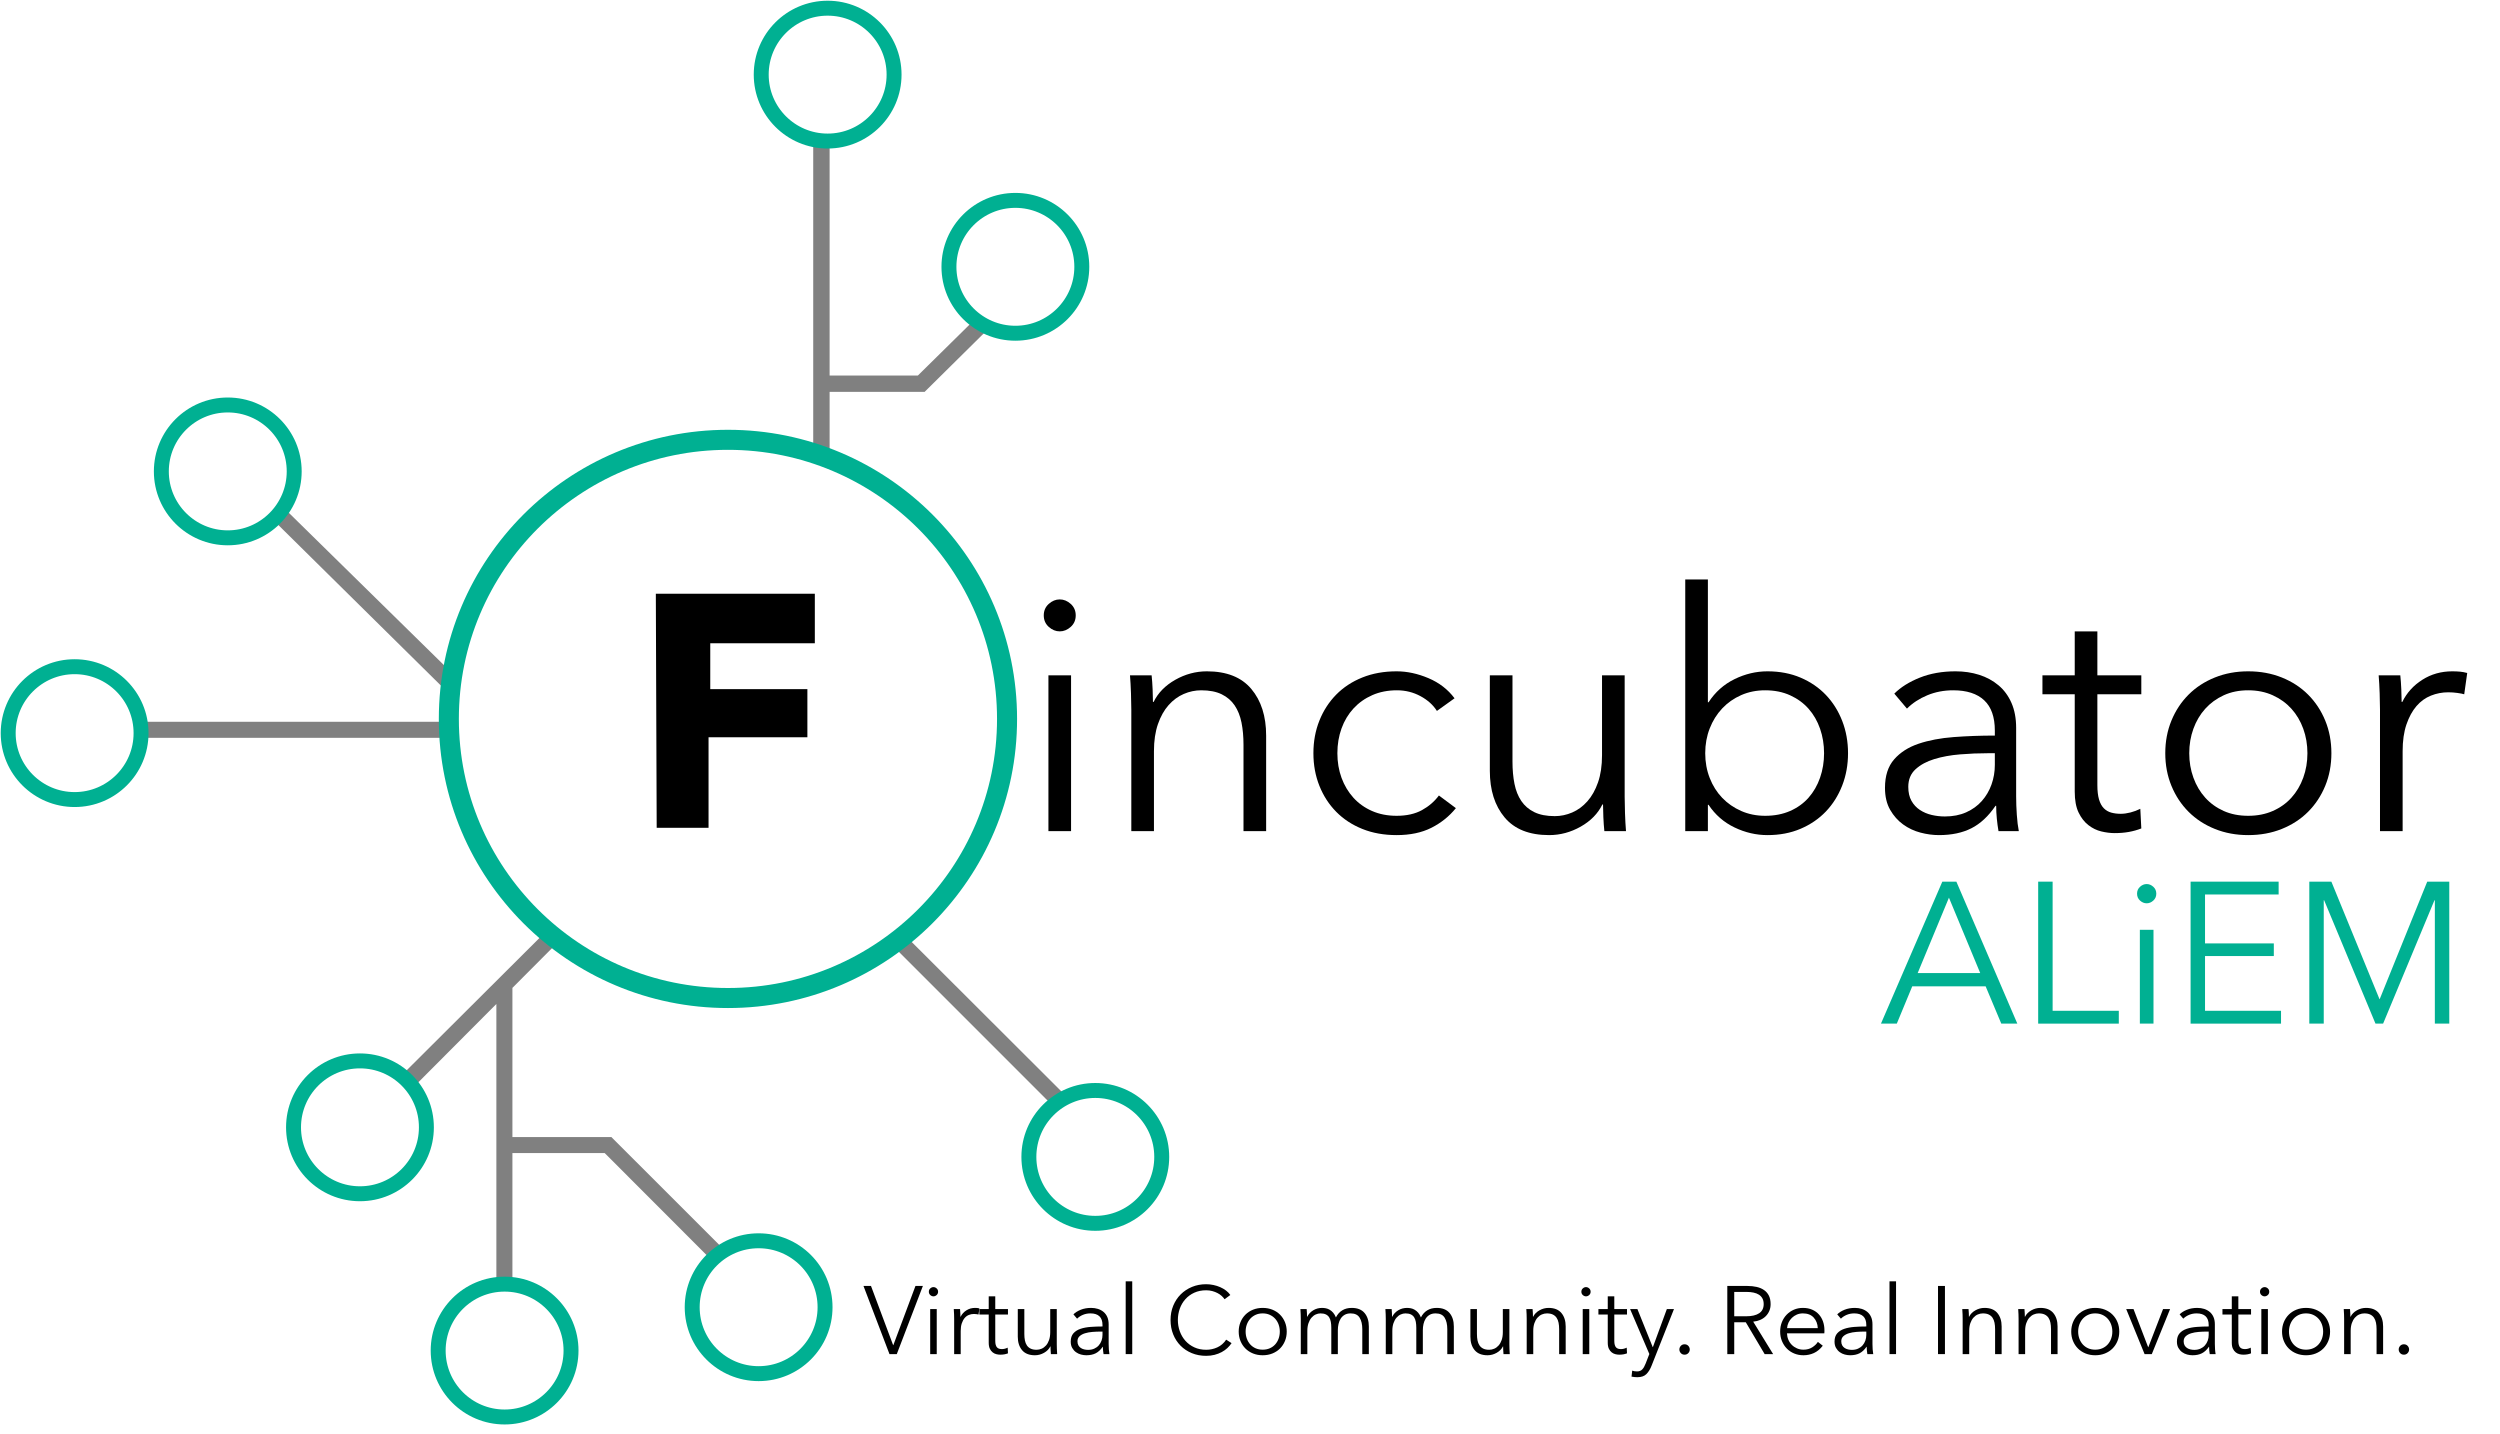 <?xml version="1.0" encoding="UTF-8"?>
<!DOCTYPE svg PUBLIC "-//W3C//DTD SVG 1.1//EN" "http://www.w3.org/Graphics/SVG/1.1/DTD/svg11.dtd">
<svg version="1.1" xmlns="http://www.w3.org/2000/svg" xmlns:xlink="http://www.w3.org/1999/xlink" x="0" y="0" width="610" height="350" viewBox="0, 0, 610, 350">
  <g id="Main">
    <g id="Connectors">
      <path d="M34.688,176.114 L34.688,180.028 L108.645,180.028 L108.645,176.114 L34.688,176.114 z" fill="#808080" id="path5939"/>
      <path d="M198.426,33.585 L198.426,110.757 L202.426,110.757 L202.426,95.622 L225.566,95.622 L225.567,95.622 L225.584,95.64 L241.484,79.918 L238.401,77.395 L223.963,91.623 L202.426,91.623 L202.426,33.585 L198.426,33.585 z" fill="#808080" id="path5941"/>
      <path d="M220.428,227.821 L217.662,230.59 L257.303,270.232 L260.737,268.056 z" fill="#808080" id="path5965"/>
      <path d="M133.171,227.328 L97.776,262.601 L99.952,266.208 L121.115,244.972 L121.115,314.3 L125.029,314.3 L125.029,281.355 L147.551,281.355 L174.173,308.008 L177.262,305.512 L149.226,277.493 L149.226,277.441 L125.029,277.441 L125.029,241.045 L135.941,230.095 L133.171,227.328 z" fill="#808080" id="path5971"/>
      <path d="M69.737,124.405 L66.993,127.196 L109.871,169.541 L110.588,164.513 z" fill="#808080" id="path5986"/>
    </g>
    <path d="M160.023,144.868 L198.818,144.868 L198.818,156.961 L173.304,156.961 L173.304,168.146 L197.001,168.146 L197.001,179.889 L172.885,179.889 L172.885,201.978 L160.232,201.978 z" fill="#000000" id="path5990"/>
    <path d="M245.72,175.415 C245.72,213.027 215.23,243.517 177.619,243.517 C140.007,243.517 109.517,213.027 109.517,175.415 C109.517,137.804 140.007,107.314 177.619,107.314 C215.23,107.314 245.72,137.804 245.72,175.415 z" fill-opacity="0" stroke="#00B092" stroke-width="4.89" id="path5908"/>
    <g id="Nodes">
      <path d="M263.961,65.1 C263.961,74.052 256.704,81.309 247.752,81.309 C238.8,81.309 231.543,74.052 231.543,65.1 C231.543,56.148 238.8,48.892 247.752,48.892 C256.704,48.892 263.961,56.148 263.961,65.1 z" fill-opacity="0" stroke="#00B092" stroke-width="3.646" id="path5910"/>
      <path d="M71.785,115.022 C71.785,123.974 64.528,131.231 55.576,131.231 C46.624,131.231 39.368,123.974 39.368,115.022 C39.368,106.071 46.624,98.814 55.576,98.814 C64.528,98.814 71.785,106.071 71.785,115.022 z" fill-opacity="0" stroke="#00B092" stroke-width="3.646" id="circle5912"/>
      <path d="M34.417,178.883 C34.417,187.835 27.16,195.092 18.209,195.092 C9.257,195.092 2,187.835 2,178.883 C2,169.932 9.257,162.675 18.209,162.675 C27.16,162.675 34.417,169.932 34.417,178.883 z" fill-opacity="0" stroke="#00B092" stroke-width="3.646" id="circle5914"/>
      <path d="M104.039,275.068 C104.039,284.02 96.782,291.277 87.831,291.277 C78.879,291.277 71.622,284.02 71.622,275.068 C71.622,266.116 78.879,258.859 87.831,258.859 C96.782,258.859 104.039,266.116 104.039,275.068 z" fill-opacity="0" stroke="#00B092" stroke-width="3.646" id="circle5916"/>
      <path d="M139.331,329.538 C139.331,338.489 132.074,345.746 123.122,345.746 C114.17,345.746 106.914,338.489 106.914,329.538 C106.914,320.586 114.17,313.329 123.122,313.329 C132.074,313.329 139.331,320.586 139.331,329.538 z" fill-opacity="0" stroke="#00B092" stroke-width="3.646" id="circle5918"/>
      <path d="M201.313,318.96 C201.313,327.912 194.057,335.169 185.105,335.169 C176.153,335.169 168.896,327.912 168.896,318.96 C168.896,310.008 176.153,302.751 185.105,302.751 C194.057,302.751 201.313,310.008 201.313,318.96 z" fill-opacity="0" stroke="#00B092" stroke-width="3.646" id="circle5920"/>
      <path d="M283.463,282.284 C283.463,291.236 276.206,298.493 267.254,298.493 C258.302,298.493 251.046,291.236 251.046,282.284 C251.046,273.333 258.302,266.076 267.254,266.076 C276.206,266.076 283.463,273.333 283.463,282.284 z" fill-opacity="0" stroke="#00B092" stroke-width="3.646" id="circle5922"/>
      <path d="M218.154,18.209 C218.154,27.16 210.897,34.417 201.946,34.417 C192.994,34.417 185.737,27.16 185.737,18.209 C185.737,9.257 192.994,2 201.946,2 C210.897,2 218.154,9.257 218.154,18.209 z" fill-opacity="0" stroke="#00B092" stroke-width="3.646" id="circle5935"/>
    </g>
    <g id="Text">
      <path d="M217.924,328.217 L217.971,328.217 L223.373,313.773 L225.182,313.773 L218.817,330.402 L217.032,330.402 L210.69,313.773 L212.522,313.773 z" fill="#000000"/>
      <path d="M228.564,330.402 L226.967,330.402 L226.967,319.41 L228.564,319.41 z M228.893,315.182 Q228.893,315.675 228.54,315.992 Q228.188,316.309 227.765,316.309 Q227.343,316.309 226.99,315.992 Q226.638,315.675 226.638,315.182 Q226.638,314.689 226.99,314.372 Q227.343,314.055 227.765,314.055 Q228.188,314.055 228.54,314.372 Q228.893,314.689 228.893,315.182 z" fill="#000000"/>
      <path d="M232.815,321.829 Q232.815,321.383 232.792,320.678 Q232.768,319.973 232.721,319.41 L234.248,319.41 Q234.295,319.856 234.318,320.396 Q234.342,320.936 234.342,321.289 L234.389,321.289 Q234.858,320.326 235.798,319.727 Q236.737,319.128 237.912,319.128 Q238.217,319.128 238.464,319.151 Q238.71,319.175 238.969,319.245 L238.757,320.748 Q238.616,320.701 238.288,320.654 Q237.959,320.607 237.63,320.607 Q236.996,320.607 236.409,320.842 Q235.821,321.077 235.387,321.582 Q234.952,322.087 234.682,322.874 Q234.412,323.661 234.412,324.765 L234.412,330.402 L232.815,330.402 L232.815,321.829 z" fill="#000000"/>
      <path d="M245.944,320.748 L242.844,320.748 L242.844,327.16 Q242.844,327.771 242.961,328.17 Q243.079,328.57 243.302,328.793 Q243.525,329.016 243.83,329.098 Q244.136,329.18 244.488,329.18 Q244.817,329.18 245.181,329.086 Q245.545,328.992 245.874,328.828 L245.944,330.214 Q245.522,330.378 245.064,330.46 Q244.606,330.542 244.065,330.542 Q243.619,330.542 243.126,330.425 Q242.633,330.308 242.21,329.979 Q241.787,329.65 241.517,329.086 Q241.247,328.523 241.247,327.607 L241.247,320.748 L238.969,320.748 L238.969,319.41 L241.247,319.41 L241.247,316.309 L242.844,316.309 L242.844,319.41 L245.944,319.41 z" fill="#000000"/>
      <path d="M256.419,330.402 Q256.372,329.955 256.349,329.415 Q256.326,328.875 256.326,328.523 L256.279,328.523 Q255.809,329.486 254.752,330.084 Q253.695,330.683 252.521,330.683 Q250.43,330.683 249.385,329.439 Q248.34,328.194 248.34,326.15 L248.34,319.41 L249.937,319.41 L249.937,325.493 Q249.937,326.362 250.078,327.066 Q250.219,327.771 250.559,328.276 Q250.9,328.781 251.475,329.063 Q252.051,329.345 252.92,329.345 Q253.554,329.345 254.153,329.086 Q254.752,328.828 255.222,328.299 Q255.691,327.771 255.973,326.961 Q256.255,326.15 256.255,325.046 L256.255,319.41 L257.852,319.41 L257.852,327.982 Q257.852,328.429 257.876,329.133 Q257.899,329.838 257.946,330.402 z" fill="#000000"/>
      <path d="M269.009,323.308 Q269.009,321.876 268.257,321.171 Q267.505,320.467 266.073,320.467 Q265.086,320.467 264.241,320.819 Q263.395,321.171 262.808,321.758 L261.915,320.701 Q262.597,320.02 263.712,319.574 Q264.828,319.128 266.237,319.128 Q267.13,319.128 267.905,319.374 Q268.68,319.621 269.267,320.114 Q269.854,320.607 270.183,321.359 Q270.512,322.111 270.512,323.121 L270.512,327.935 Q270.512,328.57 270.559,329.251 Q270.606,329.932 270.7,330.402 L269.267,330.402 Q269.196,330.002 269.149,329.533 Q269.102,329.063 269.102,328.617 L269.055,328.617 Q268.304,329.72 267.353,330.202 Q266.401,330.683 265.063,330.683 Q264.429,330.683 263.759,330.507 Q263.09,330.331 262.538,329.932 Q261.986,329.533 261.622,328.898 Q261.258,328.264 261.258,327.348 Q261.258,326.08 261.904,325.34 Q262.55,324.6 263.63,324.236 Q264.71,323.872 266.108,323.766 Q267.505,323.661 269.009,323.661 z M268.539,324.906 Q267.552,324.906 266.554,324.988 Q265.556,325.07 264.746,325.317 Q263.935,325.563 263.419,326.033 Q262.902,326.503 262.902,327.278 Q262.902,327.865 263.125,328.264 Q263.348,328.663 263.724,328.91 Q264.1,329.157 264.558,329.262 Q265.016,329.368 265.485,329.368 Q266.331,329.368 266.989,329.074 Q267.646,328.781 268.093,328.276 Q268.539,327.771 268.774,327.113 Q269.009,326.456 269.009,325.728 L269.009,324.906 z" fill="#000000"/>
      <path d="M276.266,330.401 L274.669,330.401 L274.669,312.645 L276.266,312.645 z" fill="#000000"/>
      <path d="M300.505,327.724 Q300.082,328.358 299.483,328.922 Q298.884,329.486 298.097,329.908 Q297.31,330.331 296.359,330.578 Q295.408,330.824 294.28,330.824 Q292.402,330.824 290.804,330.167 Q289.207,329.509 288.056,328.346 Q286.906,327.184 286.26,325.587 Q285.614,323.99 285.614,322.087 Q285.614,320.185 286.271,318.588 Q286.929,316.99 288.092,315.828 Q289.254,314.665 290.84,314.008 Q292.425,313.35 294.28,313.35 Q295.196,313.35 296.077,313.538 Q296.958,313.726 297.733,314.066 Q298.508,314.407 299.142,314.888 Q299.776,315.37 300.199,315.981 L298.79,317.014 Q298.532,316.615 298.097,316.215 Q297.663,315.816 297.075,315.511 Q296.488,315.205 295.795,315.018 Q295.103,314.83 294.304,314.83 Q292.683,314.83 291.403,315.417 Q290.123,316.004 289.231,317.002 Q288.338,318 287.869,319.316 Q287.399,320.631 287.399,322.087 Q287.399,323.543 287.88,324.859 Q288.362,326.174 289.254,327.172 Q290.147,328.17 291.427,328.757 Q292.707,329.345 294.304,329.345 Q295.737,329.345 297.028,328.757 Q298.32,328.17 299.189,326.878 z" fill="#000000"/>
      <path d="M313.963,324.906 Q313.963,326.15 313.528,327.207 Q313.094,328.264 312.318,329.039 Q311.543,329.814 310.463,330.249 Q309.383,330.683 308.091,330.683 Q306.823,330.683 305.742,330.249 Q304.662,329.814 303.887,329.039 Q303.112,328.264 302.677,327.207 Q302.243,326.15 302.243,324.906 Q302.243,323.661 302.677,322.604 Q303.112,321.547 303.887,320.772 Q304.662,319.997 305.742,319.562 Q306.823,319.128 308.091,319.128 Q309.383,319.128 310.463,319.562 Q311.543,319.997 312.318,320.772 Q313.094,321.547 313.528,322.604 Q313.963,323.661 313.963,324.906 z M312.271,324.906 Q312.271,323.99 311.978,323.179 Q311.684,322.369 311.144,321.77 Q310.604,321.171 309.829,320.819 Q309.054,320.467 308.091,320.467 Q307.128,320.467 306.365,320.819 Q305.601,321.171 305.061,321.77 Q304.521,322.369 304.227,323.179 Q303.934,323.99 303.934,324.906 Q303.934,325.822 304.227,326.632 Q304.521,327.442 305.061,328.041 Q305.601,328.64 306.365,328.981 Q307.128,329.321 308.091,329.321 Q309.054,329.321 309.829,328.981 Q310.604,328.64 311.144,328.041 Q311.684,327.442 311.978,326.632 Q312.271,325.822 312.271,324.906 z" fill="#000000"/>
      <path d="M318.965,321.289 Q319.435,320.326 320.41,319.727 Q321.384,319.128 322.582,319.128 Q323.029,319.128 323.51,319.222 Q323.991,319.316 324.449,319.586 Q324.907,319.856 325.295,320.302 Q325.683,320.748 325.964,321.453 Q326.528,320.326 327.503,319.727 Q328.478,319.128 329.816,319.128 Q331.907,319.128 332.952,320.373 Q333.997,321.617 333.997,323.661 L333.997,330.402 L332.4,330.402 L332.4,324.318 Q332.4,322.58 331.754,321.523 Q331.108,320.467 329.558,320.467 Q328.689,320.467 328.09,320.819 Q327.491,321.171 327.127,321.747 Q326.763,322.322 326.599,323.05 Q326.434,323.778 326.434,324.553 L326.434,330.402 L324.837,330.402 L324.837,323.99 Q324.837,323.191 324.72,322.533 Q324.602,321.876 324.309,321.418 Q324.015,320.96 323.498,320.713 Q322.982,320.467 322.183,320.467 Q321.619,320.467 321.044,320.725 Q320.468,320.983 320.01,321.512 Q319.552,322.04 319.271,322.85 Q318.989,323.661 318.989,324.765 L318.989,330.402 L317.392,330.402 L317.392,321.829 Q317.392,321.383 317.368,320.678 Q317.345,319.973 317.298,319.41 L318.824,319.41 Q318.871,319.856 318.895,320.396 Q318.918,320.936 318.918,321.289 L318.965,321.289 z" fill="#000000"/>
      <path d="M339.704,321.289 Q340.174,320.326 341.149,319.727 Q342.123,319.128 343.321,319.128 Q343.767,319.128 344.249,319.222 Q344.73,319.316 345.188,319.586 Q345.646,319.856 346.034,320.302 Q346.422,320.748 346.703,321.453 Q347.267,320.326 348.242,319.727 Q349.216,319.128 350.555,319.128 Q352.646,319.128 353.691,320.373 Q354.736,321.617 354.736,323.661 L354.736,330.402 L353.139,330.402 L353.139,324.318 Q353.139,322.58 352.493,321.523 Q351.847,320.467 350.297,320.467 Q349.428,320.467 348.829,320.819 Q348.23,321.171 347.866,321.747 Q347.502,322.322 347.337,323.05 Q347.173,323.778 347.173,324.553 L347.173,330.402 L345.576,330.402 L345.576,323.99 Q345.576,323.191 345.459,322.533 Q345.341,321.876 345.048,321.418 Q344.754,320.96 344.237,320.713 Q343.72,320.467 342.922,320.467 Q342.358,320.467 341.783,320.725 Q341.207,320.983 340.749,321.512 Q340.291,322.04 340.01,322.85 Q339.728,323.661 339.728,324.765 L339.728,330.402 L338.131,330.402 L338.131,321.829 Q338.131,321.383 338.107,320.678 Q338.084,319.973 338.037,319.41 L339.563,319.41 Q339.61,319.856 339.634,320.396 Q339.657,320.936 339.657,321.289 L339.704,321.289 z" fill="#000000"/>
      <path d="M366.855,330.402 Q366.808,329.955 366.785,329.415 Q366.761,328.875 366.761,328.523 L366.714,328.523 Q366.245,329.486 365.188,330.084 Q364.131,330.683 362.956,330.683 Q360.866,330.683 359.821,329.439 Q358.776,328.194 358.776,326.15 L358.776,319.41 L360.373,319.41 L360.373,325.493 Q360.373,326.362 360.514,327.066 Q360.655,327.771 360.995,328.276 Q361.336,328.781 361.911,329.063 Q362.487,329.345 363.356,329.345 Q363.99,329.345 364.589,329.086 Q365.188,328.828 365.657,328.299 Q366.127,327.771 366.409,326.961 Q366.691,326.15 366.691,325.046 L366.691,319.41 L368.288,319.41 L368.288,327.982 Q368.288,328.429 368.311,329.133 Q368.335,329.838 368.382,330.402 z" fill="#000000"/>
      <path d="M373.948,319.41 Q373.995,319.856 374.019,320.396 Q374.042,320.936 374.042,321.289 L374.089,321.289 Q374.559,320.326 375.616,319.727 Q376.673,319.128 377.847,319.128 Q379.937,319.128 380.983,320.373 Q382.028,321.617 382.028,323.661 L382.028,330.402 L380.431,330.402 L380.431,324.318 Q380.431,323.449 380.29,322.745 Q380.149,322.04 379.808,321.535 Q379.468,321.03 378.892,320.748 Q378.317,320.467 377.448,320.467 Q376.814,320.467 376.215,320.725 Q375.616,320.983 375.146,321.512 Q374.676,322.04 374.395,322.85 Q374.113,323.661 374.113,324.765 L374.113,330.402 L372.516,330.402 L372.516,321.829 Q372.516,321.383 372.492,320.678 Q372.469,319.973 372.422,319.41 z" fill="#000000"/>
      <path d="M387.782,330.402 L386.185,330.402 L386.185,319.41 L387.782,319.41 z M388.111,315.182 Q388.111,315.675 387.759,315.992 Q387.406,316.309 386.983,316.309 Q386.561,316.309 386.208,315.992 Q385.856,315.675 385.856,315.182 Q385.856,314.689 386.208,314.372 Q386.561,314.055 386.983,314.055 Q387.406,314.055 387.759,314.372 Q388.111,314.689 388.111,315.182 z" fill="#000000"/>
      <path d="M396.989,320.748 L393.889,320.748 L393.889,327.16 Q393.889,327.771 394.006,328.17 Q394.124,328.57 394.347,328.793 Q394.57,329.016 394.875,329.098 Q395.18,329.18 395.533,329.18 Q395.862,329.18 396.226,329.086 Q396.59,328.992 396.918,328.828 L396.989,330.214 Q396.566,330.378 396.108,330.46 Q395.65,330.542 395.11,330.542 Q394.664,330.542 394.171,330.425 Q393.677,330.308 393.255,329.979 Q392.832,329.65 392.562,329.086 Q392.292,328.523 392.292,327.607 L392.292,320.748 L390.013,320.748 L390.013,319.41 L392.292,319.41 L392.292,316.309 L393.889,316.309 L393.889,319.41 L396.989,319.41 z" fill="#000000"/>
      <path d="M403.26,328.687 L403.307,328.687 L406.713,319.41 L408.451,319.41 L402.978,333.243 Q402.485,334.512 401.722,335.275 Q400.958,336.038 399.526,336.038 Q398.797,336.038 398.093,335.897 L398.257,334.441 Q398.821,334.629 399.432,334.629 Q400.254,334.629 400.723,334.124 Q401.193,333.619 401.545,332.68 L402.438,330.378 L397.741,319.41 L399.526,319.41 z" fill="#000000"/>
      <path d="M412.302,329.274 Q412.302,329.767 411.95,330.155 Q411.598,330.542 411.034,330.542 Q410.47,330.542 410.118,330.155 Q409.766,329.767 409.766,329.274 Q409.766,328.781 410.118,328.393 Q410.47,328.006 411.034,328.006 Q411.598,328.006 411.95,328.393 Q412.302,328.781 412.302,329.274 z" fill="#000000"/>
      <path d="M423.153,330.402 L421.462,330.402 L421.462,313.773 L426.348,313.773 Q427.569,313.773 428.614,314.008 Q429.659,314.242 430.423,314.771 Q431.186,315.299 431.609,316.145 Q432.031,316.99 432.031,318.212 Q432.031,319.128 431.703,319.879 Q431.374,320.631 430.81,321.183 Q430.246,321.735 429.471,322.064 Q428.696,322.392 427.78,322.486 L432.642,330.402 L430.575,330.402 L425.972,322.627 L423.153,322.627 z M423.153,321.171 L426.089,321.171 Q428.133,321.171 429.237,320.431 Q430.34,319.691 430.34,318.212 Q430.34,317.39 430.035,316.826 Q429.73,316.262 429.19,315.91 Q428.649,315.558 427.874,315.393 Q427.099,315.229 426.16,315.229 L423.153,315.229 z" fill="#000000"/>
      <path d="M443.54,324.06 Q443.47,322.51 442.542,321.488 Q441.614,320.467 439.9,320.467 Q439.101,320.467 438.42,320.76 Q437.739,321.054 437.222,321.559 Q436.705,322.064 436.4,322.71 Q436.095,323.355 436.048,324.06 z M445.161,324.577 Q445.161,324.741 445.161,324.929 Q445.161,325.117 445.137,325.328 L436.024,325.328 Q436.048,326.15 436.353,326.878 Q436.658,327.607 437.199,328.147 Q437.739,328.687 438.467,329.004 Q439.195,329.321 440.041,329.321 Q441.285,329.321 442.19,328.746 Q443.094,328.17 443.564,327.419 L444.761,328.358 Q443.775,329.603 442.589,330.143 Q441.403,330.683 440.041,330.683 Q438.819,330.683 437.774,330.249 Q436.729,329.814 435.977,329.039 Q435.226,328.264 434.791,327.207 Q434.357,326.15 434.357,324.906 Q434.357,323.661 434.779,322.604 Q435.202,321.547 435.954,320.772 Q436.705,319.997 437.715,319.562 Q438.725,319.128 439.9,319.128 Q441.191,319.128 442.178,319.562 Q443.164,319.997 443.822,320.737 Q444.48,321.476 444.82,322.463 Q445.161,323.449 445.161,324.577 z" fill="#000000"/>
      <path d="M455.378,323.308 Q455.378,321.876 454.626,321.171 Q453.874,320.467 452.442,320.467 Q451.455,320.467 450.61,320.819 Q449.764,321.171 449.177,321.758 L448.284,320.701 Q448.966,320.02 450.081,319.574 Q451.197,319.128 452.606,319.128 Q453.499,319.128 454.274,319.374 Q455.049,319.621 455.636,320.114 Q456.223,320.607 456.552,321.359 Q456.881,322.111 456.881,323.121 L456.881,327.935 Q456.881,328.57 456.928,329.251 Q456.975,329.932 457.069,330.402 L455.636,330.402 Q455.565,330.002 455.518,329.533 Q455.471,329.063 455.471,328.617 L455.424,328.617 Q454.673,329.72 453.722,330.202 Q452.77,330.683 451.432,330.683 Q450.798,330.683 450.128,330.507 Q449.459,330.331 448.907,329.932 Q448.355,329.533 447.991,328.898 Q447.627,328.264 447.627,327.348 Q447.627,326.08 448.273,325.34 Q448.919,324.6 449.999,324.236 Q451.079,323.872 452.477,323.766 Q453.874,323.661 455.378,323.661 z M454.908,324.906 Q453.921,324.906 452.923,324.988 Q451.925,325.07 451.115,325.317 Q450.304,325.563 449.788,326.033 Q449.271,326.503 449.271,327.278 Q449.271,327.865 449.494,328.264 Q449.717,328.663 450.093,328.91 Q450.469,329.157 450.927,329.262 Q451.385,329.368 451.854,329.368 Q452.7,329.368 453.358,329.074 Q454.015,328.781 454.462,328.276 Q454.908,327.771 455.143,327.113 Q455.378,326.456 455.378,325.728 L455.378,324.906 z" fill="#000000"/>
      <path d="M462.635,330.401 L461.038,330.401 L461.038,312.645 L462.635,312.645 z" fill="#000000"/>
      <path d="M474.566,330.402 L472.875,330.402 L472.875,313.773 L474.566,313.773 z" fill="#000000"/>
      <path d="M480.321,319.41 Q480.368,319.856 480.391,320.396 Q480.415,320.936 480.415,321.289 L480.462,321.289 Q480.931,320.326 481.988,319.727 Q483.045,319.128 484.22,319.128 Q486.31,319.128 487.355,320.373 Q488.4,321.617 488.4,323.661 L488.4,330.402 L486.803,330.402 L486.803,324.318 Q486.803,323.449 486.662,322.745 Q486.521,322.04 486.181,321.535 Q485.84,321.03 485.265,320.748 Q484.689,320.467 483.82,320.467 Q483.186,320.467 482.587,320.725 Q481.988,320.983 481.519,321.512 Q481.049,322.04 480.767,322.85 Q480.485,323.661 480.485,324.765 L480.485,330.402 L478.888,330.402 L478.888,321.829 Q478.888,321.383 478.865,320.678 Q478.841,319.973 478.794,319.41 z" fill="#000000"/>
      <path d="M493.967,319.41 Q494.014,319.856 494.037,320.396 Q494.061,320.936 494.061,321.289 L494.108,321.289 Q494.577,320.326 495.634,319.727 Q496.691,319.128 497.865,319.128 Q499.956,319.128 501.001,320.373 Q502.046,321.617 502.046,323.661 L502.046,330.402 L500.449,330.402 L500.449,324.318 Q500.449,323.449 500.308,322.745 Q500.167,322.04 499.827,321.535 Q499.486,321.03 498.911,320.748 Q498.335,320.467 497.466,320.467 Q496.832,320.467 496.233,320.725 Q495.634,320.983 495.164,321.512 Q494.695,322.04 494.413,322.85 Q494.131,323.661 494.131,324.765 L494.131,330.402 L492.534,330.402 L492.534,321.829 Q492.534,321.383 492.51,320.678 Q492.487,319.973 492.44,319.41 z" fill="#000000"/>
      <path d="M517.101,324.906 Q517.101,326.15 516.667,327.207 Q516.232,328.264 515.457,329.039 Q514.682,329.814 513.602,330.249 Q512.521,330.683 511.23,330.683 Q509.961,330.683 508.881,330.249 Q507.8,329.814 507.025,329.039 Q506.25,328.264 505.816,327.207 Q505.381,326.15 505.381,324.906 Q505.381,323.661 505.816,322.604 Q506.25,321.547 507.025,320.772 Q507.8,319.997 508.881,319.562 Q509.961,319.128 511.23,319.128 Q512.521,319.128 513.602,319.562 Q514.682,319.997 515.457,320.772 Q516.232,321.547 516.667,322.604 Q517.101,323.661 517.101,324.906 z M515.41,324.906 Q515.41,323.99 515.117,323.179 Q514.823,322.369 514.283,321.77 Q513.743,321.171 512.968,320.819 Q512.193,320.467 511.23,320.467 Q510.267,320.467 509.503,320.819 Q508.74,321.171 508.2,321.77 Q507.66,322.369 507.366,323.179 Q507.072,323.99 507.072,324.906 Q507.072,325.822 507.366,326.632 Q507.66,327.442 508.2,328.041 Q508.74,328.64 509.503,328.981 Q510.267,329.321 511.23,329.321 Q512.193,329.321 512.968,328.981 Q513.743,328.64 514.283,328.041 Q514.823,327.442 515.117,326.632 Q515.41,325.822 515.41,324.906 z" fill="#000000"/>
      <path d="M525.04,330.402 L523.278,330.402 L518.792,319.41 L520.577,319.41 L524.147,328.71 L524.194,328.71 L527.788,319.41 L529.502,319.41 z" fill="#000000"/>
      <path d="M538.921,323.308 Q538.921,321.876 538.169,321.171 Q537.417,320.467 535.985,320.467 Q534.998,320.467 534.153,320.819 Q533.307,321.171 532.72,321.758 L531.828,320.701 Q532.509,320.02 533.624,319.574 Q534.74,319.128 536.149,319.128 Q537.042,319.128 537.817,319.374 Q538.592,319.621 539.179,320.114 Q539.766,320.607 540.095,321.359 Q540.424,322.111 540.424,323.121 L540.424,327.935 Q540.424,328.57 540.471,329.251 Q540.518,329.932 540.612,330.402 L539.179,330.402 Q539.109,330.002 539.062,329.533 Q539.015,329.063 539.015,328.617 L538.968,328.617 Q538.216,329.72 537.265,330.202 Q536.314,330.683 534.975,330.683 Q534.341,330.683 533.671,330.507 Q533.002,330.331 532.45,329.932 Q531.898,329.533 531.534,328.898 Q531.17,328.264 531.17,327.348 Q531.17,326.08 531.816,325.34 Q532.462,324.6 533.542,324.236 Q534.622,323.872 536.02,323.766 Q537.417,323.661 538.921,323.661 z M538.451,324.906 Q537.464,324.906 536.466,324.988 Q535.468,325.07 534.658,325.317 Q533.847,325.563 533.331,326.033 Q532.814,326.503 532.814,327.278 Q532.814,327.865 533.037,328.264 Q533.26,328.663 533.636,328.91 Q534.012,329.157 534.47,329.262 Q534.928,329.368 535.398,329.368 Q536.243,329.368 536.901,329.074 Q537.558,328.781 538.005,328.276 Q538.451,327.771 538.686,327.113 Q538.921,326.456 538.921,325.728 L538.921,324.906 z" fill="#000000"/>
      <path d="M549.255,320.748 L546.155,320.748 L546.155,327.16 Q546.155,327.771 546.272,328.17 Q546.389,328.57 546.613,328.793 Q546.836,329.016 547.141,329.098 Q547.446,329.18 547.799,329.18 Q548.128,329.18 548.492,329.086 Q548.856,328.992 549.184,328.828 L549.255,330.214 Q548.832,330.378 548.374,330.46 Q547.916,330.542 547.376,330.542 Q546.93,330.542 546.436,330.425 Q545.943,330.308 545.52,329.979 Q545.098,329.65 544.828,329.086 Q544.557,328.523 544.557,327.607 L544.557,320.748 L542.279,320.748 L542.279,319.41 L544.557,319.41 L544.557,316.309 L546.155,316.309 L546.155,319.41 L549.255,319.41 z" fill="#000000"/>
      <path d="M553.365,330.402 L551.768,330.402 L551.768,319.41 L553.365,319.41 z M553.694,315.182 Q553.694,315.675 553.342,315.992 Q552.989,316.309 552.567,316.309 Q552.144,316.309 551.791,315.992 Q551.439,315.675 551.439,315.182 Q551.439,314.689 551.791,314.372 Q552.144,314.055 552.567,314.055 Q552.989,314.055 553.342,314.372 Q553.694,314.689 553.694,315.182 z" fill="#000000"/>
      <path d="M568.538,324.906 Q568.538,326.15 568.103,327.207 Q567.669,328.264 566.894,329.039 Q566.119,329.814 565.038,330.249 Q563.958,330.683 562.666,330.683 Q561.398,330.683 560.317,330.249 Q559.237,329.814 558.462,329.039 Q557.687,328.264 557.252,327.207 Q556.818,326.15 556.818,324.906 Q556.818,323.661 557.252,322.604 Q557.687,321.547 558.462,320.772 Q559.237,319.997 560.317,319.562 Q561.398,319.128 562.666,319.128 Q563.958,319.128 565.038,319.562 Q566.119,319.997 566.894,320.772 Q567.669,321.547 568.103,322.604 Q568.538,323.661 568.538,324.906 z M566.847,324.906 Q566.847,323.99 566.553,323.179 Q566.259,322.369 565.719,321.77 Q565.179,321.171 564.404,320.819 Q563.629,320.467 562.666,320.467 Q561.703,320.467 560.94,320.819 Q560.176,321.171 559.636,321.77 Q559.096,322.369 558.802,323.179 Q558.509,323.99 558.509,324.906 Q558.509,325.822 558.802,326.632 Q559.096,327.442 559.636,328.041 Q560.176,328.64 560.94,328.981 Q561.703,329.321 562.666,329.321 Q563.629,329.321 564.404,328.981 Q565.179,328.64 565.719,328.041 Q566.259,327.442 566.553,326.632 Q566.847,325.822 566.847,324.906 z" fill="#000000"/>
      <path d="M573.399,319.41 Q573.446,319.856 573.47,320.396 Q573.493,320.936 573.493,321.289 L573.54,321.289 Q574.01,320.326 575.067,319.727 Q576.124,319.128 577.298,319.128 Q579.389,319.128 580.434,320.373 Q581.479,321.617 581.479,323.661 L581.479,330.402 L579.882,330.402 L579.882,324.318 Q579.882,323.449 579.741,322.745 Q579.6,322.04 579.26,321.535 Q578.919,321.03 578.344,320.748 Q577.768,320.467 576.899,320.467 Q576.265,320.467 575.666,320.725 Q575.067,320.983 574.597,321.512 Q574.128,322.04 573.846,322.85 Q573.564,323.661 573.564,324.765 L573.564,330.402 L571.967,330.402 L571.967,321.829 Q571.967,321.383 571.943,320.678 Q571.92,319.973 571.873,319.41 z" fill="#000000"/>
      <path d="M587.82,329.274 Q587.82,329.767 587.468,330.155 Q587.116,330.542 586.552,330.542 Q585.989,330.542 585.636,330.155 Q585.284,329.767 585.284,329.274 Q585.284,328.781 585.636,328.393 Q585.989,328.006 586.552,328.006 Q587.116,328.006 587.468,328.393 Q587.82,328.781 587.82,329.274 z" fill="#000000"/>
      <path d="M462.82,249.765 L458.954,249.765 L473.927,215.122 L477.353,215.122 L492.228,249.765 L488.313,249.765 L484.496,240.664 L466.588,240.664 z M467.909,237.434 L483.175,237.434 L475.542,219.036 z" fill="#00B092"/>
      <path d="M500.84,246.633 L516.987,246.633 L516.987,249.765 L497.316,249.765 L497.316,215.122 L500.84,215.122 z" fill="#00B092"/>
      <path d="M525.452,249.765 L522.125,249.765 L522.125,226.865 L525.452,226.865 z M526.137,218.057 Q526.137,219.085 525.403,219.746 Q524.669,220.406 523.788,220.406 Q522.907,220.406 522.174,219.746 Q521.44,219.085 521.44,218.057 Q521.44,217.03 522.174,216.369 Q522.907,215.709 523.788,215.709 Q524.669,215.709 525.403,216.369 Q526.137,217.03 526.137,218.057 z" fill="#00B092"/>
      <path d="M538.027,246.633 L556.572,246.633 L556.572,249.765 L534.504,249.765 L534.504,215.122 L555.985,215.122 L555.985,218.253 L538.027,218.253 L538.027,230.192 L554.811,230.192 L554.811,233.275 L538.027,233.275 z" fill="#00B092"/>
      <path d="M580.597,243.795 L580.646,243.795 L592.243,215.122 L597.625,215.122 L597.625,249.765 L594.102,249.765 L594.102,219.672 L594.004,219.672 L581.478,249.765 L579.619,249.765 L567.092,219.672 L566.994,219.672 L566.994,249.765 L563.471,249.765 L563.471,215.122 L568.854,215.122 z" fill="#00B092"/>
      <path d="M261.339,202.791 L255.816,202.791 L255.816,164.777 L261.339,164.777 z M262.476,150.157 Q262.476,151.862 261.258,152.959 Q260.04,154.055 258.578,154.055 Q257.115,154.055 255.897,152.959 Q254.679,151.862 254.679,150.157 Q254.679,148.451 255.897,147.354 Q257.115,146.258 258.578,146.258 Q260.04,146.258 261.258,147.354 Q262.476,148.451 262.476,150.157 z" fill="#000000"/>
      <path d="M280.996,164.777 Q281.158,166.321 281.24,168.189 Q281.321,170.057 281.321,171.275 L281.483,171.275 Q283.108,167.945 286.763,165.874 Q290.418,163.803 294.479,163.803 Q301.708,163.803 305.323,168.107 Q308.938,172.412 308.938,179.479 L308.938,202.791 L303.414,202.791 L303.414,181.753 Q303.414,178.748 302.927,176.311 Q302.439,173.875 301.262,172.128 Q300.084,170.382 298.094,169.407 Q296.104,168.432 293.098,168.432 Q290.905,168.432 288.834,169.326 Q286.763,170.219 285.138,172.047 Q283.514,173.875 282.539,176.677 Q281.564,179.479 281.564,183.297 L281.564,202.791 L276.041,202.791 L276.041,173.144 Q276.041,171.6 275.96,169.163 Q275.879,166.727 275.716,164.777 z" fill="#000000"/>
      <path d="M350.606,173.468 Q349.226,171.275 346.586,169.854 Q343.946,168.432 340.859,168.432 Q337.529,168.432 334.849,169.61 Q332.168,170.788 330.259,172.859 Q328.35,174.93 327.335,177.733 Q326.32,180.535 326.32,183.784 Q326.32,187.033 327.335,189.795 Q328.35,192.556 330.219,194.628 Q332.087,196.699 334.767,197.877 Q337.448,199.055 340.778,199.055 Q344.433,199.055 346.951,197.674 Q349.469,196.293 351.094,194.1 L355.236,197.186 Q352.799,200.192 349.266,201.979 Q345.733,203.766 340.778,203.766 Q336.148,203.766 332.412,202.263 Q328.675,200.76 326.036,198.08 Q323.396,195.399 321.934,191.744 Q320.472,188.089 320.472,183.784 Q320.472,179.479 321.934,175.824 Q323.396,172.169 326.036,169.488 Q328.675,166.808 332.412,165.305 Q336.148,163.803 340.778,163.803 Q344.596,163.803 348.535,165.468 Q352.475,167.133 354.911,170.382 z" fill="#000000"/>
      <path d="M391.463,202.791 Q391.3,201.248 391.219,199.379 Q391.138,197.511 391.138,196.293 L390.976,196.293 Q389.351,199.623 385.696,201.694 Q382.041,203.766 377.979,203.766 Q370.75,203.766 367.136,199.461 Q363.521,195.156 363.521,188.089 L363.521,164.777 L369.045,164.777 L369.045,185.815 Q369.045,188.82 369.532,191.257 Q370.019,193.694 371.197,195.44 Q372.375,197.186 374.365,198.161 Q376.355,199.136 379.36,199.136 Q381.553,199.136 383.625,198.242 Q385.696,197.349 387.32,195.521 Q388.945,193.694 389.92,190.891 Q390.894,188.089 390.894,184.271 L390.894,164.777 L396.418,164.777 L396.418,194.425 Q396.418,195.968 396.499,198.405 Q396.58,200.841 396.743,202.791 z" fill="#000000"/>
      <path d="M416.724,196.374 L416.724,202.791 L411.201,202.791 L411.201,141.384 L416.724,141.384 L416.724,171.357 L416.887,171.357 Q419.323,167.62 423.222,165.711 Q427.121,163.803 431.263,163.803 Q435.731,163.803 439.345,165.346 Q442.96,166.889 445.519,169.57 Q448.077,172.25 449.499,175.905 Q450.92,179.56 450.92,183.784 Q450.92,188.008 449.499,191.663 Q448.077,195.318 445.519,197.999 Q442.96,200.679 439.345,202.222 Q435.731,203.766 431.263,203.766 Q427.121,203.766 423.222,201.897 Q419.323,200.029 416.887,196.374 z M445.072,183.784 Q445.072,180.616 444.097,177.814 Q443.122,175.012 441.295,172.94 Q439.467,170.869 436.787,169.651 Q434.106,168.432 430.695,168.432 Q427.527,168.432 424.847,169.61 Q422.166,170.788 420.217,172.859 Q418.267,174.93 417.171,177.733 Q416.074,180.535 416.074,183.784 Q416.074,187.033 417.171,189.835 Q418.267,192.638 420.217,194.668 Q422.166,196.699 424.847,197.877 Q427.527,199.055 430.695,199.055 Q434.106,199.055 436.787,197.877 Q439.467,196.699 441.295,194.628 Q443.122,192.556 444.097,189.754 Q445.072,186.952 445.072,183.784 z" fill="#000000"/>
      <path d="M486.741,178.261 Q486.741,173.306 484.141,170.869 Q481.542,168.432 476.587,168.432 Q473.176,168.432 470.252,169.651 Q467.328,170.869 465.297,172.9 L462.21,169.245 Q464.566,166.889 468.424,165.346 Q472.282,163.803 477.156,163.803 Q480.243,163.803 482.923,164.655 Q485.603,165.508 487.634,167.214 Q489.665,168.92 490.802,171.519 Q491.939,174.118 491.939,177.611 L491.939,194.262 Q491.939,196.455 492.102,198.811 Q492.264,201.166 492.589,202.791 L487.634,202.791 Q487.39,201.41 487.228,199.786 Q487.066,198.161 487.066,196.618 L486.903,196.618 Q484.304,200.435 481.014,202.1 Q477.725,203.766 473.095,203.766 Q470.902,203.766 468.587,203.156 Q466.272,202.547 464.363,201.166 Q462.454,199.786 461.195,197.592 Q459.936,195.399 459.936,192.232 Q459.936,187.845 462.17,185.287 Q464.404,182.728 468.14,181.469 Q471.876,180.21 476.709,179.845 Q481.542,179.479 486.741,179.479 z M485.116,183.784 Q481.705,183.784 478.253,184.068 Q474.8,184.353 471.998,185.206 Q469.196,186.058 467.409,187.683 Q465.622,189.307 465.622,191.988 Q465.622,194.019 466.394,195.399 Q467.165,196.78 468.465,197.633 Q469.764,198.486 471.348,198.851 Q472.932,199.217 474.557,199.217 Q477.481,199.217 479.755,198.202 Q482.03,197.186 483.573,195.44 Q485.116,193.694 485.928,191.419 Q486.741,189.145 486.741,186.627 L486.741,183.784 z" fill="#000000"/>
      <path d="M522.48,169.407 L511.758,169.407 L511.758,191.582 Q511.758,193.694 512.164,195.074 Q512.57,196.455 513.342,197.227 Q514.114,197.999 515.17,198.283 Q516.226,198.567 517.444,198.567 Q518.581,198.567 519.84,198.242 Q521.099,197.917 522.236,197.349 L522.48,202.141 Q521.018,202.71 519.434,202.994 Q517.85,203.278 515.982,203.278 Q514.439,203.278 512.733,202.872 Q511.027,202.466 509.565,201.329 Q508.103,200.192 507.169,198.242 Q506.235,196.293 506.235,193.125 L506.235,169.407 L498.356,169.407 L498.356,164.777 L506.235,164.777 L506.235,154.055 L511.758,154.055 L511.758,164.777 L522.48,164.777 z" fill="#000000"/>
      <path d="M568.86,183.784 Q568.86,188.089 567.357,191.744 Q565.854,195.399 563.174,198.08 Q560.494,200.76 556.757,202.263 Q553.021,203.766 548.553,203.766 Q544.167,203.766 540.431,202.263 Q536.694,200.76 534.014,198.08 Q531.334,195.399 529.831,191.744 Q528.328,188.089 528.328,183.784 Q528.328,179.479 529.831,175.824 Q531.334,172.169 534.014,169.488 Q536.694,166.808 540.431,165.305 Q544.167,163.803 548.553,163.803 Q553.021,163.803 556.757,165.305 Q560.494,166.808 563.174,169.488 Q565.854,172.169 567.357,175.824 Q568.86,179.479 568.86,183.784 z M563.012,183.784 Q563.012,180.616 561.996,177.814 Q560.981,175.012 559.113,172.94 Q557.245,170.869 554.564,169.651 Q551.884,168.432 548.553,168.432 Q545.223,168.432 542.583,169.651 Q539.943,170.869 538.075,172.94 Q536.207,175.012 535.192,177.814 Q534.176,180.616 534.176,183.784 Q534.176,186.952 535.192,189.754 Q536.207,192.556 538.075,194.628 Q539.943,196.699 542.583,197.877 Q545.223,199.055 548.553,199.055 Q551.884,199.055 554.564,197.877 Q557.245,196.699 559.113,194.628 Q560.981,192.556 561.996,189.754 Q563.012,186.952 563.012,183.784 z" fill="#000000"/>
      <path d="M580.719,173.144 Q580.719,171.6 580.638,169.163 Q580.556,166.727 580.394,164.777 L585.674,164.777 Q585.836,166.321 585.917,168.189 Q585.999,170.057 585.999,171.275 L586.161,171.275 Q587.786,167.945 591.035,165.874 Q594.284,163.803 598.345,163.803 Q599.401,163.803 600.254,163.884 Q601.107,163.965 602,164.209 L601.269,169.407 Q600.782,169.245 599.644,169.082 Q598.507,168.92 597.37,168.92 Q595.177,168.92 593.146,169.732 Q591.116,170.544 589.613,172.291 Q588.11,174.037 587.176,176.758 Q586.242,179.479 586.242,183.297 L586.242,202.791 L580.719,202.791 L580.719,173.144 z" fill="#000000"/>
    </g>
  </g>
</svg>
